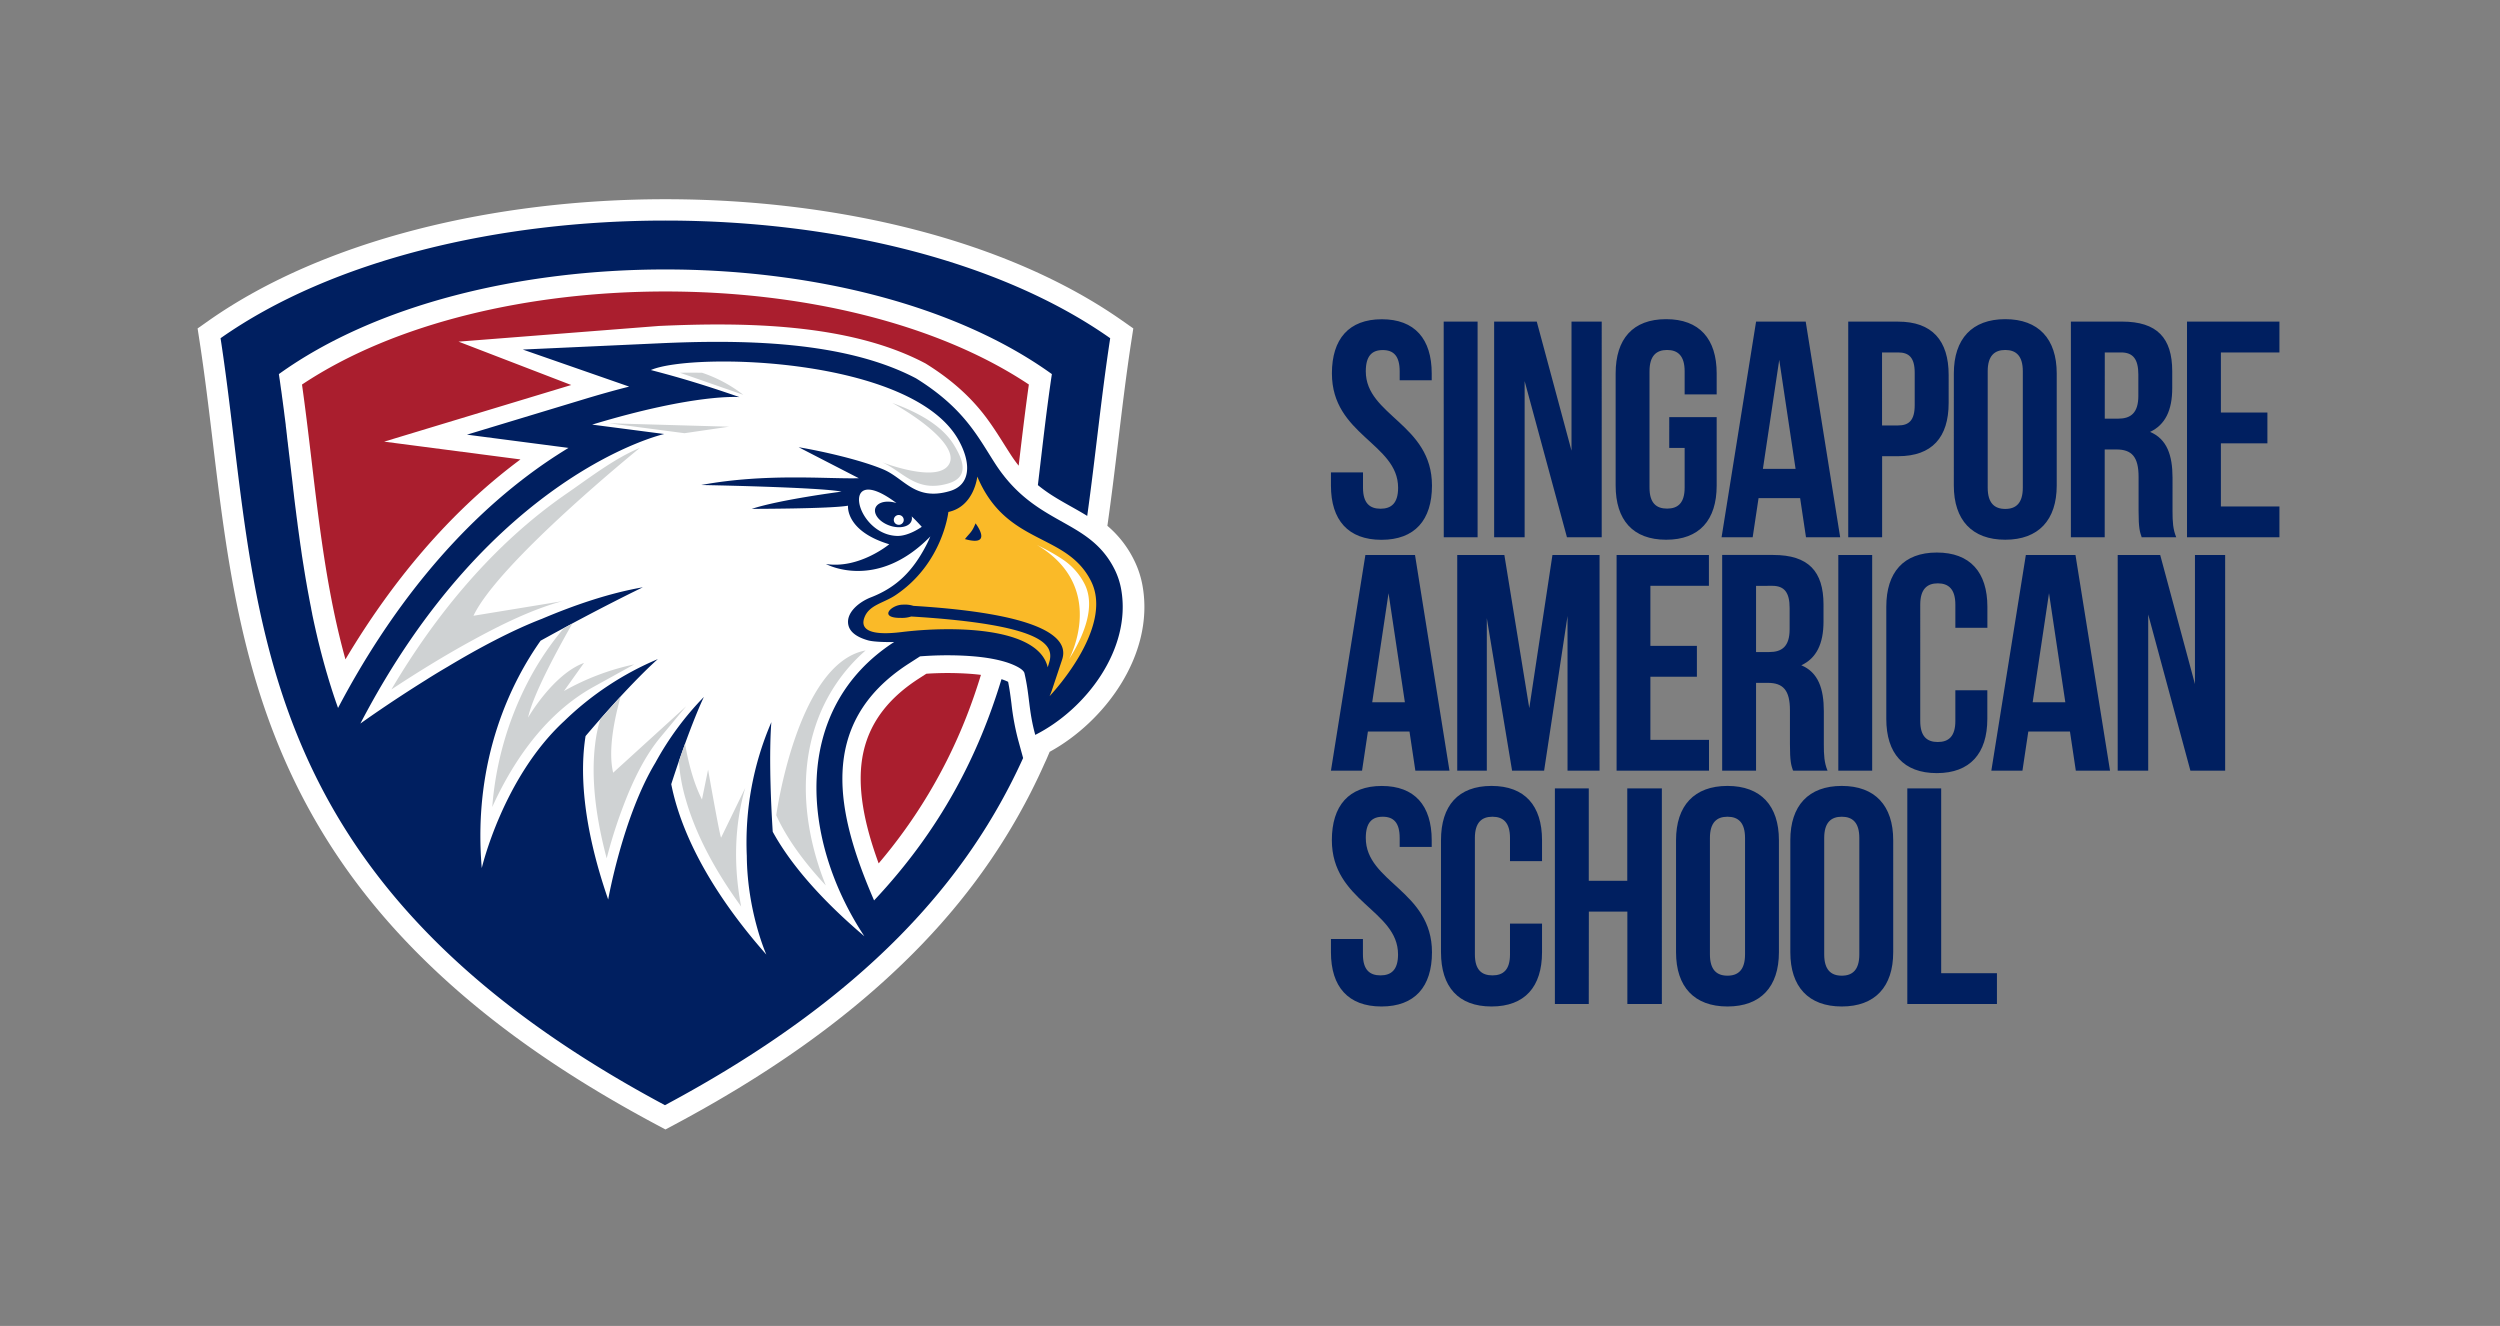<svg id="Layer_1" data-name="Layer 1" xmlns="http://www.w3.org/2000/svg" viewBox="0 0 1510.9 801.33"><rect x="0" y="0" width="1510.9" height="801.33" fill="#808080" stroke="none"/><defs><style>.cls-1{fill:#001f60;}.cls-2{fill:#fff;}.cls-3{fill:#aa1e2e;}.cls-4{fill:#faba28;}.cls-5{fill:#cfd2d3;}</style></defs><path class="cls-1" d="M1152.7,606.79h54.17V588.17h-33.7V476.47H1152.7ZM1082,575.51c0,20.86,11,32.77,31.09,32.77s31.09-11.91,31.09-32.77V507.75c0-20.85-11-32.77-31.09-32.77S1082,486.9,1082,507.75Zm20.48-69.07c0-9.31,4.1-12.84,10.61-12.84s10.61,3.53,10.61,12.84v70.38c0,9.31-4.1,12.84-10.61,12.84s-10.61-3.53-10.61-12.84Zm-89.55,69.07c0,20.86,11,32.77,31.09,32.77s31.09-11.91,31.09-32.77V507.75c0-20.85-11-32.77-31.09-32.77s-31.09,11.92-31.09,32.77Zm20.48-69.07c0-9.31,4.09-12.84,10.61-12.84s10.61,3.53,10.61,12.84v70.38c0,9.31-4.1,12.84-10.61,12.84s-10.61-3.53-10.61-12.84Zm-73.17,44.5h23.27v55.85h20.85V476.47H983.46v55.85H960.19V476.47H939.71V606.79h20.48Zm-47.66,7.26v18.62c0,9.31-4.09,12.66-10.61,12.66s-10.61-3.35-10.61-12.66V506.44c0-9.31,4.1-12.84,10.61-12.84s10.61,3.53,10.61,12.84v14h19.36V507.75c0-20.85-10.42-32.77-30.53-32.77s-30.53,11.92-30.53,32.77v67.76c0,20.86,10.43,32.77,30.53,32.77s30.53-11.91,30.53-32.77V558.2ZM804.92,507.75c0,37.23,40,42.26,40,69.07,0,9.31-4.09,12.66-10.61,12.66s-10.61-3.35-10.61-12.66v-9.31H804.37v8c0,20.86,10.42,32.77,30.53,32.77s30.53-11.91,30.53-32.77c0-37.23-40-42.26-40-69.07,0-9.31,3.72-12.84,10.24-12.84s10.24,3.53,10.24,12.84v5.4h19.36v-4.09C865.24,486.9,855,475,835.09,475s-30.17,11.92-30.17,32.77"/><path class="cls-1" d="M1323.79,465.75h21V335.43h-18.25v78l-21-78h-25.69V465.75h18.44V371.36Zm-85.45-107.24,9.86,65.91h-19.73Zm16-23.08h-30l-20.85,130.32h18.8l3.54-23.64H1251l3.54,23.64h20.67Zm-72.6,81.73v18.61c0,9.32-4.1,12.67-10.61,12.67s-10.61-3.35-10.61-12.67V365.4c0-9.31,4.09-12.85,10.61-12.85s10.61,3.54,10.61,12.85v14h19.36V366.7c0-20.85-10.43-32.77-30.53-32.77S1140,345.85,1140,366.7v67.77c0,20.85,10.42,32.77,30.53,32.77s30.53-11.92,30.53-32.77V417.16ZM1111,465.75h20.47V335.43H1111Zm-39.85-111.7c7.27,0,10.43,4.09,10.43,13.4v12.84c0,10.43-4.66,13.78-12.29,13.78h-8v-40Zm33.33,111.7c-2-4.84-2.23-9.49-2.23-15.83v-20.1c0-13.6-3.36-23.46-13.6-27.75,9.13-4.28,13.41-13,13.41-26.43V365.4c0-20.11-9.12-30-30.35-30h-30.9V465.75h20.48V412.69h7.07c9.31,0,13.41,4.47,13.41,16.57v20.48c0,10.61.74,12.66,1.86,16ZM997.43,354.05h35.37V335.43H977V465.75h55.85V447.13H997.43V409h28.11V390.35H997.43Zm-88.25-18.62H880.7V465.75h17.87V373.59l15.27,92.16H933.2l14.15-93.46v93.46h19.36V335.43H938.23l-14,92.53Zm-70,23.08,9.87,65.91H829.31Zm16-23.08h-30L804.37,465.75h18.8l3.54-23.64h25.13l3.54,23.64H876Z"/><path class="cls-1" d="M1342.22,213h35.38V194.38h-55.86V324.71h55.86V306.09h-35.38V267.92h28.11V249.3h-28.11Zm-60.32,0c7.26,0,10.43,4.1,10.43,13.4v12.85c0,10.42-4.65,13.78-12.29,13.78h-8V213Zm33.33,111.71c-2-4.85-2.24-9.5-2.24-15.83V288.77c0-13.59-3.35-23.45-13.58-27.74,9.12-4.28,13.4-13,13.4-26.43V224.36c0-20.11-9.13-30-30.35-30h-30.9V324.71H1272V271.64h7.07c9.31,0,13.4,4.47,13.4,16.57v20.48c0,10.62.75,12.67,1.87,16Zm-134.42-31.28c0,20.85,11,32.76,31.09,32.76S1243,314.28,1243,293.43V225.66c0-20.85-11-32.77-31.09-32.77s-31.09,11.92-31.09,32.77Zm20.48-69.07c0-9.31,4.1-12.85,10.61-12.85s10.61,3.54,10.61,12.85v70.37c0,9.31-4.09,12.85-10.61,12.85s-10.61-3.54-10.61-12.85ZM1147.11,213c6.52,0,10.06,3,10.06,12.29v19.55c0,9.3-3.54,12.28-10.06,12.28h-9.68V213Zm0-18.62H1117V324.71h20.48v-49h9.68c20.48,0,30.53-11.35,30.53-32.21V226.59c0-20.85-10.05-32.21-30.53-32.21m-71.86,23.09,9.87,65.9h-19.74Zm16-23.09h-30l-20.85,130.33h18.8l3.55-23.65h25.13l3.54,23.65h20.66Zm-82.48,76.34h9.31v24c0,9.31-4.1,12.66-10.61,12.66s-10.62-3.35-10.62-12.66V224.36c0-9.31,4.1-12.85,10.62-12.85s10.61,3.54,10.61,12.85v14h19.36V225.66c0-20.85-10.42-32.77-30.53-32.77s-30.53,11.92-30.53,32.77v67.77c0,20.85,10.42,32.76,30.53,32.76s30.53-11.91,30.53-32.76V252.1h-28.67Zm-61.81,54h21V194.38H949.76v78l-21-78H903V324.71h18.43V230.32Zm-74.46,0H893V194.38H872.51Zm-67.59-99c0,37.23,40,42.26,40,69.07,0,9.31-4.09,12.66-10.61,12.66s-10.61-3.35-10.61-12.66v-9.31H804.37v8c0,20.85,10.42,32.76,30.53,32.76s30.53-11.91,30.53-32.76c0-37.24-40-42.26-40-69.07,0-9.31,3.73-12.85,10.24-12.85s10.24,3.54,10.24,12.85v5.39h19.36v-4.09c0-20.85-10.23-32.77-30.15-32.77s-30.17,11.92-30.17,32.77"/><path class="cls-2" d="M690.59,354.53a57.31,57.31,0,0,0-5.33-16.28,63.94,63.94,0,0,0-16-20.46c2.45-17.13,4.5-34.19,6.54-51.1,2.39-19.87,4.85-40.42,7.91-60.32l1.21-7.88h0v0l-6.53-4.59c-139.4-98-413-98-552.44,0l-6.53,4.59v0h0l1.21,7.88c3.06,19.9,5.53,40.45,7.91,60.32,8.4,69.83,17.07,142.05,52.86,212.28,19.4,38.06,44.8,72,77.65,103.69,36.65,35.37,81.49,67,137.06,96.71l6.06,3.24,6.06-3.24C463.77,649.66,508.6,618,545.25,582.66,578.11,551,603.5,517,622.9,479q4.46-8.75,8.35-17.53l1-2.15h0c.73-1.65,1.42-3.3,2.12-4.95C667.32,436.38,697.68,396.12,690.59,354.53Z"/><path class="cls-2" d="M671,204.42c-134.82-94.79-402.85-94.79-537.66,0,24.13,157.2,8.51,324.47,268.83,463.61C662.45,528.89,646.83,361.62,671,204.42Z"/><path class="cls-3" d="M531,521.82a313.14,313.14,0,0,0,53-88.51c3.31-8.42,6.23-16.91,8.84-25.44-4.48-.57-9-.85-13.28-1a193.58,193.58,0,0,0-19.72.31l-4.66,3c-16.61,10.75-29,24.79-33.35,44.29-4.49,20.3.61,43.86,9.2,67.34m90.81-289.4c-112.52-75-326.82-75-439.32,0,7.88,56,11.2,111.92,26.26,166.08,27.45-46.14,62.47-88.73,105.77-120.83l-82.37-10.75,113.05-34.23-68.1-26.21L398.16,197c51-2.32,114.74-1.78,160.72,22.41l.35.17.33.2c12.85,8,24.17,17.25,33.69,29,6.77,8.34,11.85,17.14,17.64,26.06q2.28,3.51,4.75,6.6c1.92-16.29,3.85-32.64,6.15-49"/><path class="cls-1" d="M168.54,226.09l.45,3.11.06.3.39,2.82.08.6.35,2.52.15.92.3,2.21.15,1.22.27,1.92.2,1.51.21,1.62.24,1.8.18,1.33.26,2.11.12,1,.32,2.41.09.72.35,2.73,0,.41.38,3v.11l.37,3.14,0,.19.35,3,.08.48.29,2.67.11.78.27,2.37.13,1.09.25,2,.16,1.41.2,1.74.21,1.72.17,1.45.24,2,.13,1.14.27,2.32.11.84.31,2.62.05.53.35,2.94,0,.24.39,3.15,0,.07.35,3.09.06.39.34,2.78.08.68.32,2.49.13,1,.27,2.17.16,1.29.47,3.49.19,1.56.25,1.89.18,1.27.3,2.21.14.95.34,2.52.09.64.4,2.85.06.34.45,3.12,0,0,.45,3.17.05.27.45,2.89.09.57.42,2.6.13.88.38,2.3.19,1.18.33,2,.25,1.48.3,1.69.31,1.79.24,1.38.15.84.43,2.33.45,2.4.13.75.52,2.72.09.47.6,3,0,.17.64,3.16,0,.16.64,3,.09.44.59,2.71.17.76.54,2.4.23,1.06.5,2.1.31,1.36.43,1.81.41,1.67.37,1.48.11.41.61,2.44.07.31.6,2.27.22.88.71,2.59.14.56.8,2.88.08.28.89,3.15v0l.93,3.13.09.34.85,2.81.62,2,.37,1.14.3,1,.71,2.19.1.3.7,2.15.45,1.31.61,1.82.25.69.65,1.85.16.49.29.79c30-57.07,71.3-110.9,125.09-148,4.29-2.94,9.08-6.06,14.19-9.17l-61.37-8,70.72-21.41c8.94-2.71,18.07-5.3,27.32-7.63l-64.31-22.4,82.49-3.77c48.36-2.21,111.24-1.94,155.18,21.17,29.29,18.18,37.47,35.57,48,51.8,24.6,37.83,56.37,32.6,71.93,63.5a44.59,44.59,0,0,1,4.13,12.65c6.09,35.69-21.21,72-52,87.55-4.1-15-3.28-23.3-6.53-37.3a2.6,2.6,0,0,0-.21-.55c-1.53-2.82-8.19-5.28-11-6.14-8.8-2.72-19-3.66-28.24-4a212.75,212.75,0,0,0-23.66.53l-7,4.51c-56.28,36.41-43.07,91.5-20.77,143,40.61-43.21,63.2-88.16,77-133.72a31.78,31.78,0,0,1,4,1.59c.88,4.3,1.44,8.58,2,13a151.21,151.21,0,0,0,4,21.86l3.07,11.21c-33.33,73.47-94.7,144.71-216.46,209.8C141.81,528.86,157.43,361.6,133.3,204.4c134.81-94.8,402.84-94.8,537.66,0-5.44,35.43-8.87,71.37-13.89,107.39-7.12-4.4-14.64-8.15-21.69-12.7a92.22,92.22,0,0,1-8.13-5.91c2.69-22.49,5.13-44.91,8.46-67.09-117.12-84.32-350-84.32-467.17,0"/><path class="cls-4" d="M589.58,316.29s11.12,14.43-6.4,9.52c3.05-3.95,4.1-3.86,6.4-9.52M590.64,288s-1.82,18.08-17.48,21.41c0,0-3.33,31-31.75,50.16-7.55,5.11-16.45,5.94-19.15,14.09-1.68,5.07.45,11.06,22.57,8.34,30.51-3.75,82.63-3.32,88.37,21.3.62-2,1.15-3.75,1.33-4.71,1.58-8.92-4-21.16-83.83-26a17.86,17.86,0,0,1-6.16.84c-14,.18-5.93-8,1.11-8a17,17,0,0,1,6.37.73c88.8,5.41,93,23.08,89.9,32.43-.9,2.71-6,18-6,18v0a43.22,43.22,0,0,1-1.62,4.16s39.4-41.09,25.08-69.54C644.47,321.55,608.25,330,590.64,288"/><path class="cls-2" d="M646.05,398.43a96.12,96.12,0,0,0,7.6-14.15c4.14-9.69,6.84-21.39,1.85-31.29a39,39,0,0,0-13.2-14.86,112.13,112.13,0,0,0-13.39-7.66l-2.26-1.15c43.19,25.61,19.4,69.11,19.4,69.11"/><path class="cls-2" d="M446.74,240s-26.14-2.37-88.87,16.62l43.57,5.68s-104.69,23.37-183.65,175c0,0,16.91-12.21,39.77-26.45v0s4.75-3.09,12.88-7.84C288.75,392,309.29,381,327.51,374c19.36-8.22,40.65-15.55,61-19.06,0,0-24.72,11.8-61.79,32.28-16.8,23.74-41.23,70.64-35.56,137.43,0,0,12.7-54.5,49.73-88.77a183.51,183.51,0,0,1,56.7-37.55s-15.1,12.88-43.7,46.53c-3.12,19.46-2.71,51.43,13.67,98.76,0,0,8.89-50.15,28.54-82.68a181.27,181.27,0,0,1,29.31-39.74S417.6,437,405.68,473.92c4.33,22.07,17.78,58,57.47,103,0,0-11.51-25.72-11.81-59.58a183.47,183.47,0,0,1,14.85-80.91s-2.06,20.45.81,66.23c8.51,15.58,24.67,37.1,55.39,63.18-38.6-58.35-44.25-137.54,18-177.84-4.09.13-12.25,0-15.81-1-4.89-1.39-10.62-4-11.83-9.11-1.76-7.45,6.36-14.08,13.62-16.89,15.89-6.17,25.42-16.24,33.28-31.22.89-1.67,1.77-3.58,2.62-5.59-32.63,33.43-63.12,16.67-63.12,16.67,20.13,3.13,38.28-11.93,38.28-11.93-26.71-8.05-24.92-23.32-24.92-23.32-10.16,1.89-58.21,1.93-58.21,1.93,17.3-5.66,54.27-10.42,54.27-10.42-13-2.68-84.81-4-84.81-4,39.24-7.28,76.44-3.55,95.27-4.1-13.35-6.86-36.37-18.74-36.37-18.74,14.19,2.39,36.95,7.53,50.83,13.27C546.74,289,552.78,303,574,296.8c12.41-3.61,13.29-16.37,5.43-30.63-27.69-50.32-160.79-53.45-186.07-42.54,9.94,2.65,26.07,6.79,53.43,16.33"/><path class="cls-2" d="M557.09,318.37s-7.85,5.76-15,5.52c-25.6-.8-35.07-46-.32-19.87-4.64-1.48-9.42-1-11.7,1.4-2.86,3-.75,7.92,4.71,10.95s12.22,3,15.07.05a4.57,4.57,0,0,0,1.13-4.36c2,1.91,4,4,6.09,6.31"/><path class="cls-2" d="M543.83,311.32a3,3,0,0,1,2.29,3.55,3,3,0,0,1-3.6,2.23,2.94,2.94,0,0,1-2.27-3.54,3,3,0,0,1,3.58-2.24"/><path class="cls-5" d="M424.4,225.28c-4.8-.07-9.31-.07-13.45,0l38.25,13.33a84.13,84.13,0,0,0-24.8-13.3m-56.31,30.5,45.58,6,26.91-3.93ZM410.28,460.1a107.23,107.23,0,0,0,4.09,22.76c6.48,22.87,19,45,33.55,65-.09-.49-.17-1-.27-1.46-4.24-23.21-3.9-47.45,2.74-70.2h0l-14.54,29.94c-.41,1.82-7.91-41-7.91-41l-3.7,18.05c-5.61-11-8.64-24.5-10.21-33.7-1.16,3.23-2.42,6.76-3.73,10.61m-47.51-25.45a86.86,86.86,0,0,0-3.13,15.26c-2.69,22.07,1,46.35,7,68.83a296.3,296.3,0,0,1,13.21-39.61c4.92-11.68,11.15-23.8,19.31-33.61l15.51-18.68L370.57,467c-3.26-13.59.86-33,4.52-46q-5.52,6-12.32,13.71m16.78-27.56-.08.1,0,0Zm-38.83-27.46c-1.2,1.41-2.33,2.81-3.41,4.15a177.08,177.08,0,0,0-18.59,28.9,197.2,197.2,0,0,0-21.22,75c1.05-2.36,2.15-4.71,3.3-7,13-26.22,31.85-51.25,58.06-65.71q12.22-6.74,24.46-13.51a149.51,149.51,0,0,0-42.48,16.11l12.11-17c-18.85,7-33.79,33.05-33.79,33.05,2.92-14.15,19.24-43.71,26.71-56.77Zm46-109c-15.23,6.27-30.69,18.24-44.18,27.55-43.93,30.28-79,72.7-106,118.45,16.15-10.65,32.71-20.86,49.71-30.1,16.48-9,35.37-18.34,53.56-23.25l-53.67,8.8c15.49-32.58,100.58-101.45,100.58-101.45M499,534.94c-12.41-31-16.59-65.8-5.8-97.27a103.57,103.57,0,0,1,29.89-44.52.84.84,0,0,1-.2,0c-41.17,8-53.76,99.56-53.76,99.57.59,1.3,1.2,2.57,1.82,3.81,6.8,13.49,16.89,26.53,28,38.46m34.29-255.58c13,6,20.6,18.37,39.71,12.82,13.29-3.87,9.07-14.42,3.41-23.59-6.67-10.82-20.19-19-37.11-25.12,22,12.35,41.84,29.36,33.22,38.5s-38.29-2.25-39.23-2.61"/></svg>